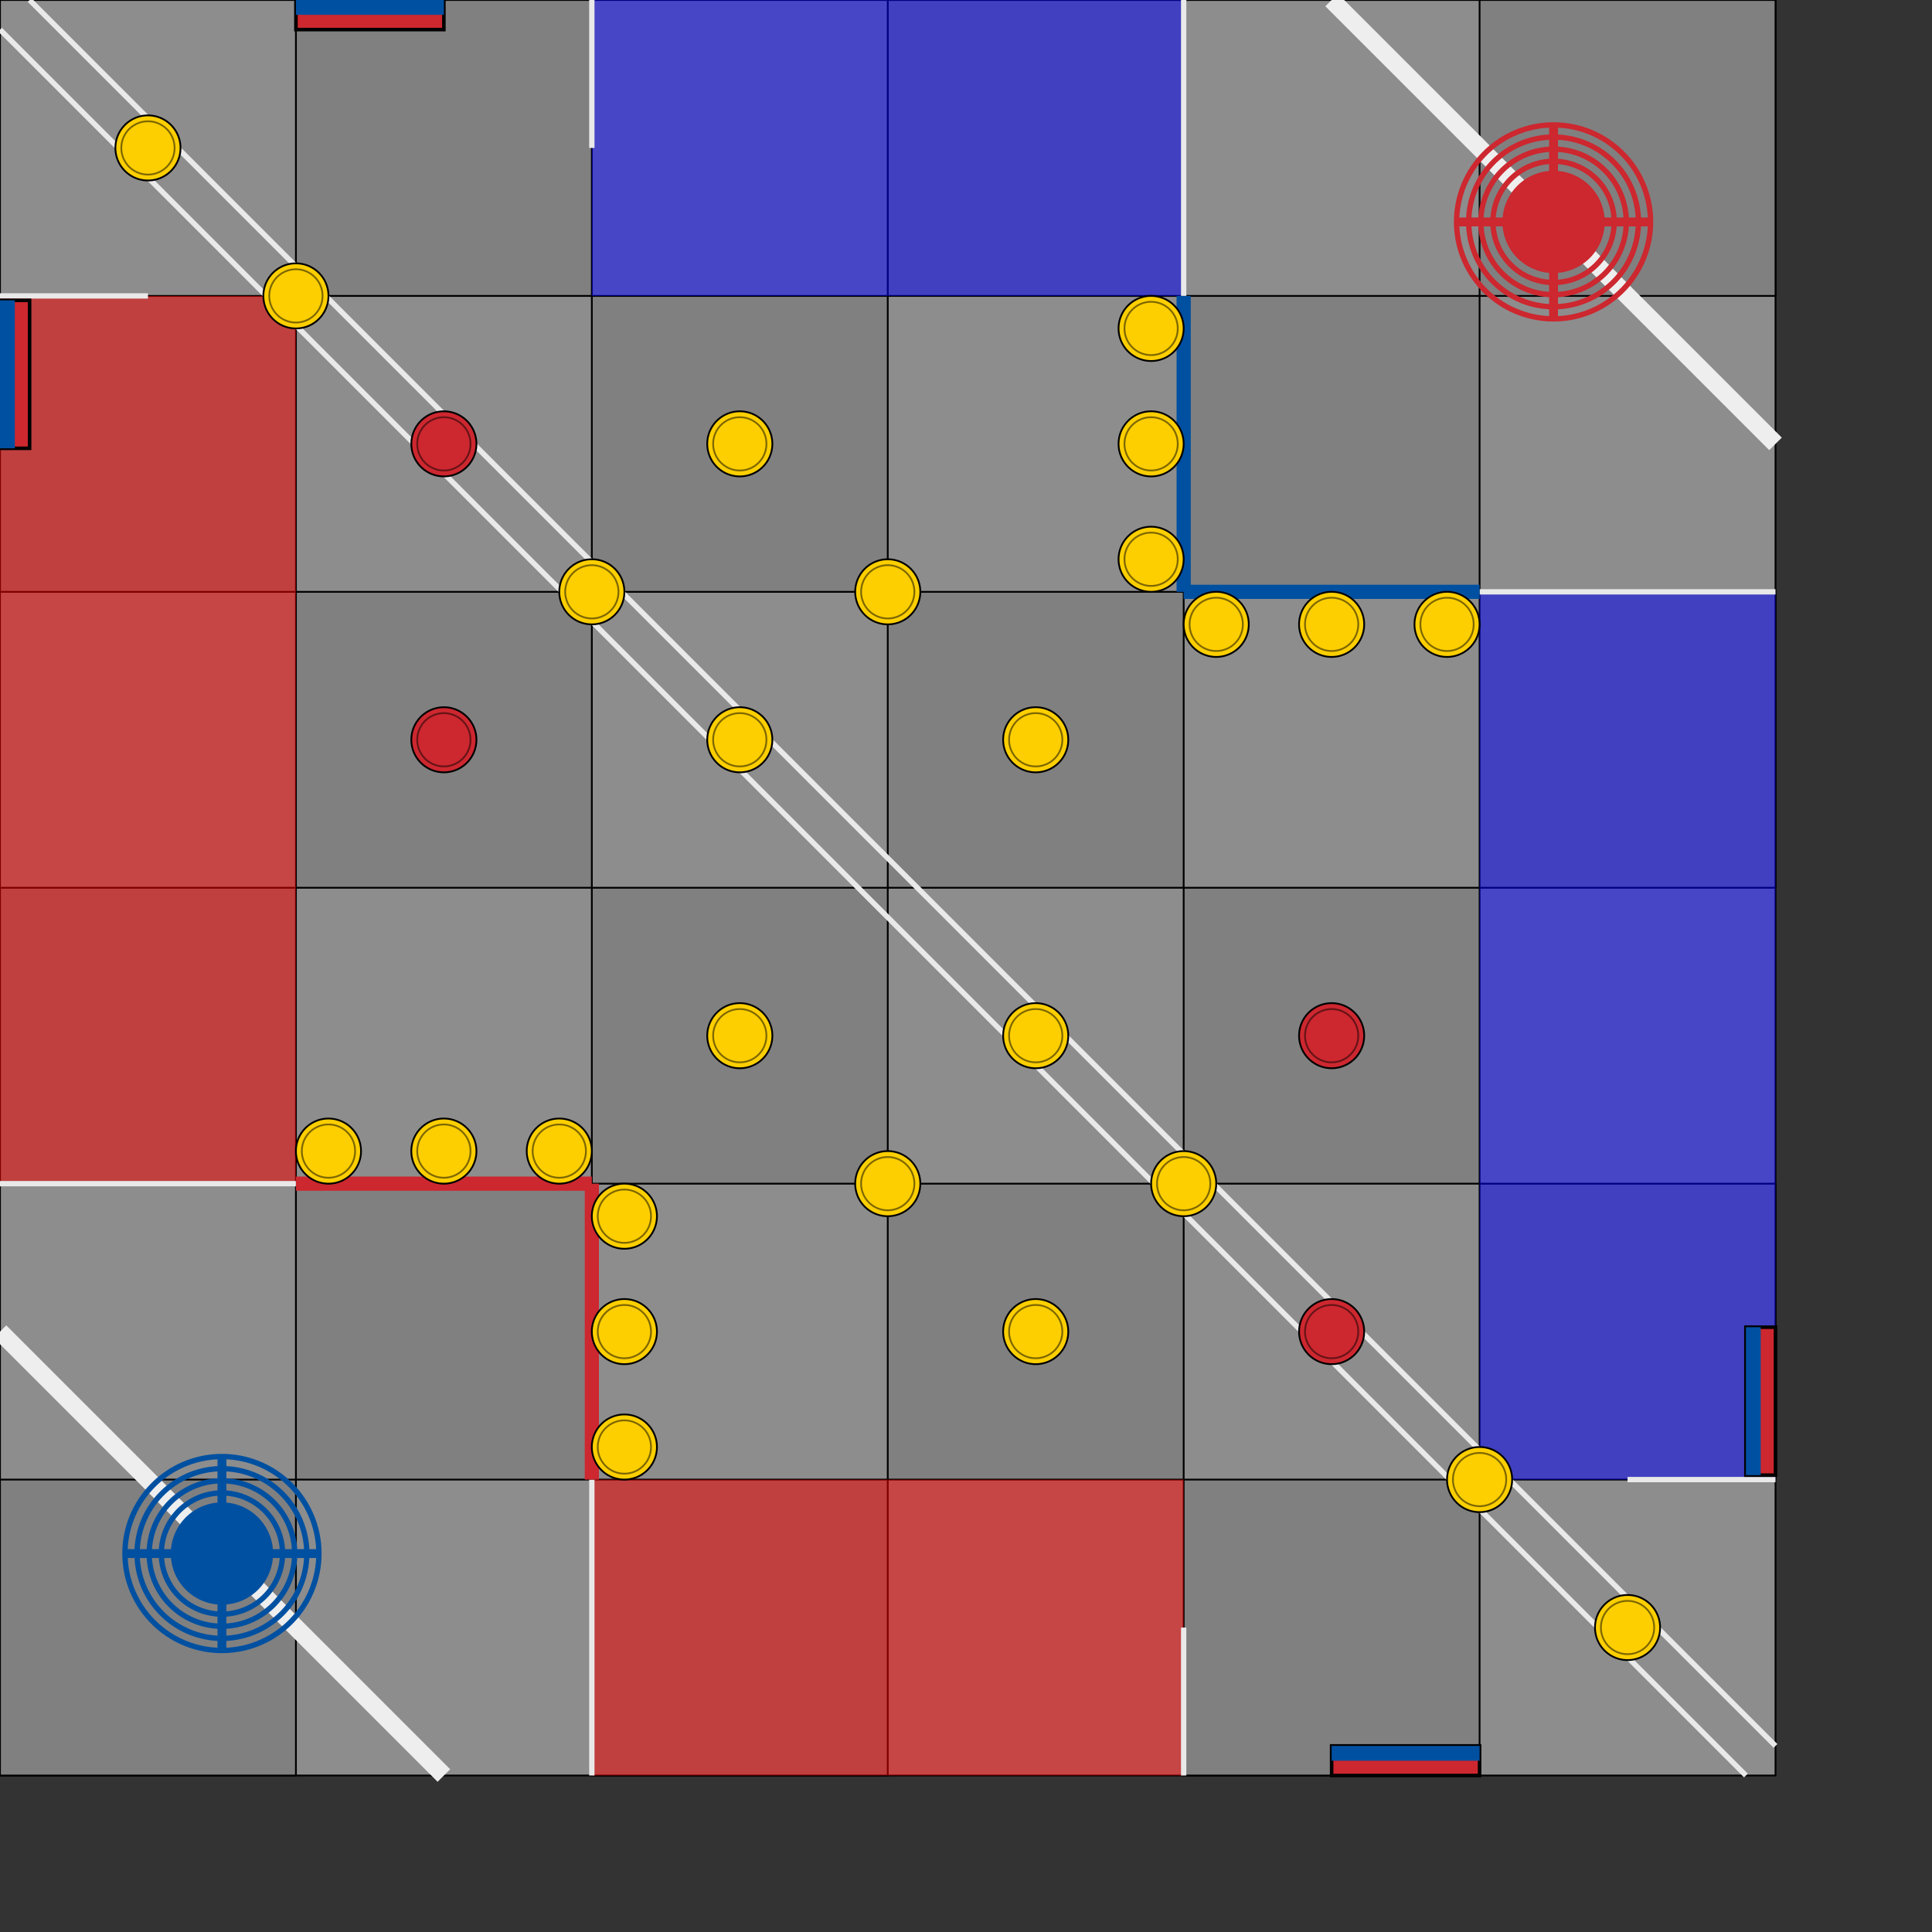 <svg version="1.1" xmlns="http://www.w3.org/2000/svg" xmlns:xlink="http://www.w3.org/1999/xlink" width="1000" height="1000"><rect width="100%" height="100%" fill="#333333" stroke="none"/><defs/><g transform="scale(1,1) scale(1,1)"><rect fill="#FFFFFF" stroke="none" x="0" y="0" width="919" height="919"/><g transform="matrix(0.919,0,0,0.919,0,0)"><path fill="#8D8D8D" stroke="black" paint-order="fill stroke markers" d=" M 0 0 L 1000 0 L 1000 1000 L 0 1000 L 0 0 Z Z" stroke-miterlimit="10"/></g><g transform="matrix(0.919,0,0,0.919,153.167,0)"><path fill="#808080" stroke="black" paint-order="fill stroke markers" d=" M 0 0 L 166.667 0 L 166.667 166.667 L 0 166.667 L 0 0 Z Z" stroke-miterlimit="10"/></g><g transform="matrix(0.919,0,0,0.919,459.5,0)"><path fill="#808080" stroke="black" paint-order="fill stroke markers" d=" M 0 0 L 166.667 0 L 166.667 166.667 L 0 166.667 L 0 0 Z Z" stroke-miterlimit="10"/></g><g transform="matrix(0.919,0,0,0.919,765.833,0)"><path fill="#808080" stroke="black" paint-order="fill stroke markers" d=" M 0 0 L 166.667 0 L 166.667 166.667 L 0 166.667 L 0 0 Z Z" stroke-miterlimit="10"/></g><g transform="matrix(0.919,0,0,0.919,0,153.167)"><path fill="#808080" stroke="black" paint-order="fill stroke markers" d=" M 0 0 L 166.667 0 L 166.667 166.667 L 0 166.667 L 0 0 Z Z" stroke-miterlimit="10"/></g><g transform="matrix(0.919,0,0,0.919,306.333,153.167)"><path fill="#808080" stroke="black" paint-order="fill stroke markers" d=" M 0 0 L 166.667 0 L 166.667 166.667 L 0 166.667 L 0 0 Z Z" stroke-miterlimit="10"/></g><g transform="matrix(0.919,0,0,0.919,612.667,153.167)"><path fill="#808080" stroke="black" paint-order="fill stroke markers" d=" M 0 0 L 166.667 0 L 166.667 166.667 L 0 166.667 L 0 0 Z Z" stroke-miterlimit="10"/></g><g transform="matrix(0.919,0,0,0.919,153.167,306.333)"><path fill="#808080" stroke="black" paint-order="fill stroke markers" d=" M 0 0 L 166.667 0 L 166.667 166.667 L 0 166.667 L 0 0 Z Z" stroke-miterlimit="10"/></g><g transform="matrix(0.919,0,0,0.919,459.5,306.333)"><path fill="#808080" stroke="black" paint-order="fill stroke markers" d=" M 0 0 L 166.667 0 L 166.667 166.667 L 0 166.667 L 0 0 Z Z" stroke-miterlimit="10"/></g><g transform="matrix(0.919,0,0,0.919,765.833,306.333)"><path fill="#808080" stroke="black" paint-order="fill stroke markers" d=" M 0 0 L 166.667 0 L 166.667 166.667 L 0 166.667 L 0 0 Z Z" stroke-miterlimit="10"/></g><g transform="matrix(0.919,0,0,0.919,0,459.5)"><path fill="#808080" stroke="black" paint-order="fill stroke markers" d=" M 0 0 L 166.667 0 L 166.667 166.667 L 0 166.667 L 0 0 Z Z" stroke-miterlimit="10"/></g><g transform="matrix(0.919,0,0,0.919,306.333,459.5)"><path fill="#808080" stroke="black" paint-order="fill stroke markers" d=" M 0 0 L 166.667 0 L 166.667 166.667 L 0 166.667 L 0 0 Z Z" stroke-miterlimit="10"/></g><g transform="matrix(0.919,0,0,0.919,612.667,459.5)"><path fill="#808080" stroke="black" paint-order="fill stroke markers" d=" M 0 0 L 166.667 0 L 166.667 166.667 L 0 166.667 L 0 0 Z Z" stroke-miterlimit="10"/></g><g transform="matrix(0.919,0,0,0.919,153.167,612.667)"><path fill="#808080" stroke="black" paint-order="fill stroke markers" d=" M 0 0 L 166.667 0 L 166.667 166.667 L 0 166.667 L 0 0 Z Z" stroke-miterlimit="10"/></g><g transform="matrix(0.919,0,0,0.919,459.5,612.667)"><path fill="#808080" stroke="black" paint-order="fill stroke markers" d=" M 0 0 L 166.667 0 L 166.667 166.667 L 0 166.667 L 0 0 Z Z" stroke-miterlimit="10"/></g><g transform="matrix(0.919,0,0,0.919,765.833,612.667)"><path fill="#808080" stroke="black" paint-order="fill stroke markers" d=" M 0 0 L 166.667 0 L 166.667 166.667 L 0 166.667 L 0 0 Z Z" stroke-miterlimit="10"/></g><g transform="matrix(0.919,0,0,0.919,0,765.833)"><path fill="#808080" stroke="black" paint-order="fill stroke markers" d=" M 0 0 L 166.667 0 L 166.667 166.667 L 0 166.667 L 0 0 Z Z" stroke-miterlimit="10"/></g><g transform="matrix(0.919,0,0,0.919,306.333,765.833)"><path fill="#808080" stroke="black" paint-order="fill stroke markers" d=" M 0 0 L 166.667 0 L 166.667 166.667 L 0 166.667 L 0 0 Z Z" stroke-miterlimit="10"/></g><g transform="matrix(0.919,0,0,0.919,612.667,765.833)"><path fill="#808080" stroke="black" paint-order="fill stroke markers" d=" M 0 0 L 166.667 0 L 166.667 166.667 L 0 166.667 L 0 0 Z Z" stroke-miterlimit="10"/></g><g transform="matrix(0.919,0,0,0.919,0,153.167)"><path fill="red" stroke="none" paint-order="stroke fill markers" d=" M 0 0 L 166.667 0 L 166.667 500 L 0 500 L 0 0 Z Z" opacity="0.5"/></g><g transform="matrix(0.919,0,0,0.919,0,0)"><path fill="none" stroke="#E9E9E9" paint-order="fill stroke markers" d=" M 0 666.667 L 166.667 666.667" stroke-miterlimit="10" stroke-width="3"/></g><g transform="matrix(0.919,0,0,0.919,0,0)"><path fill="none" stroke="#E9E9E9" paint-order="fill stroke markers" d=" M 0 166.667 L 83.333 166.667" stroke-miterlimit="10" stroke-width="3"/></g><g transform="matrix(0.919,0,0,0.919,306.333,765.833)"><path fill="red" stroke="none" paint-order="stroke fill markers" d=" M 0 0 L 333.333 0 L 333.333 166.667 L 0 166.667 L 0 0 Z Z" opacity="0.5"/></g><g transform="matrix(0.919,0,0,0.919,0,0)"><path fill="none" stroke="#E9E9E9" paint-order="fill stroke markers" d=" M 333.333 833.333 L 333.333 1000" stroke-miterlimit="10" stroke-width="3"/></g><g transform="matrix(0.919,0,0,0.919,0,0)"><path fill="none" stroke="#E9E9E9" paint-order="fill stroke markers" d=" M 666.667 916.667 L 666.667 1000" stroke-miterlimit="10" stroke-width="3"/></g><g transform="matrix(0.919,0,0,0.919,306.333,0)"><path fill="blue" stroke="none" paint-order="stroke fill markers" d=" M 0 0 L 333.333 0 L 333.333 166.667 L 0 166.667 L 0 0 Z Z" opacity="0.5"/></g><g transform="matrix(0.919,0,0,0.919,0,0)"><path fill="none" stroke="#E9E9E9" paint-order="fill stroke markers" d=" M 333.333 0 L 333.333 83.333" stroke-miterlimit="10" stroke-width="3"/></g><g transform="matrix(0.919,0,0,0.919,0,0)"><path fill="none" stroke="#E9E9E9" paint-order="fill stroke markers" d=" M 666.667 0 L 666.667 166.667" stroke-miterlimit="10" stroke-width="3"/></g><g transform="matrix(0.919,0,0,0.919,765.833,306.333)"><path fill="blue" stroke="none" paint-order="stroke fill markers" d=" M 0 0 L 166.667 0 L 166.667 500 L 0 500 L 0 0 Z Z" opacity="0.5"/></g><g transform="matrix(0.919,0,0,0.919,0,0)"><path fill="none" stroke="#E9E9E9" paint-order="fill stroke markers" d=" M 833.333 333.333 L 1000 333.333" stroke-miterlimit="10" stroke-width="3"/></g><g transform="matrix(0.919,0,0,0.919,0,0)"><path fill="none" stroke="#E9E9E9" paint-order="fill stroke markers" d=" M 916.667 833.333 L 1000 833.333" stroke-miterlimit="10" stroke-width="3"/></g><g transform="matrix(0.919,0,0,0.919,0,0)"><path fill="none" stroke="#E9E9E9" paint-order="fill stroke markers" d=" M 0 16.667 L 983.333 1000" stroke-miterlimit="10" stroke-width="3"/></g><g transform="matrix(0.919,0,0,0.919,0,0)"><path fill="none" stroke="#E9E9E9" paint-order="fill stroke markers" d=" M 16.667 0 L 1000 983.333" stroke-miterlimit="10" stroke-width="3"/></g><g transform="matrix(0.919,0,0,0.919,0,0)"><path fill="none" stroke="#CD272F" paint-order="fill stroke markers" d=" M 166.667 666.667 L 333.333 666.667" stroke-miterlimit="10" stroke-width="8"/></g><g transform="matrix(0.919,0,0,0.919,0,0)"><path fill="none" stroke="#CD272F" paint-order="fill stroke markers" d=" M 333.333 666.667 L 333.333 833.333" stroke-miterlimit="10" stroke-width="8"/></g><g transform="matrix(0.919,0,0,0.919,0,0)"><path fill="none" stroke="#0050A1" paint-order="fill stroke markers" d=" M 666.667 166.667 L 666.667 333.333" stroke-miterlimit="10" stroke-width="8"/></g><g transform="matrix(0.919,0,0,0.919,0,0)"><path fill="none" stroke="#0050A1" paint-order="fill stroke markers" d=" M 666.667 333.333 L 833.333 333.333" stroke-miterlimit="10" stroke-width="8"/></g><g transform="matrix(0.919,0,0,0.919,0,0)"><path fill="none" stroke="#EEEEEE" paint-order="fill stroke markers" d=" M 0 750 L 250 1000" stroke-miterlimit="10" stroke-width="10"/></g><g transform="matrix(0.919,0,0,0.919,114.875,804.125)"><path fill="#0050A1" stroke="#0050A1" paint-order="fill stroke markers" d=" M 27.308 0 A 27.308 27.308 0 1 1 27.308 -0.027 Z" stroke-miterlimit="10" stroke-width="3"/></g><g transform="matrix(0.919,0,0,0.919,114.875,804.125)"><path fill="none" stroke="#0050A1" paint-order="fill stroke markers" d=" M 34.135 0 A 34.135 34.135 0 1 1 34.135 -0.034 Z" stroke-miterlimit="10" stroke-width="3"/></g><g transform="matrix(0.919,0,0,0.919,114.875,804.125)"><path fill="none" stroke="#0050A1" paint-order="fill stroke markers" d=" M 40.962 0 A 40.962 40.962 0 1 1 40.962 -0.041 Z" stroke-miterlimit="10" stroke-width="3"/></g><g transform="matrix(0.919,0,0,0.919,114.875,804.125)"><path fill="none" stroke="#0050A1" paint-order="fill stroke markers" d=" M 47.79 0 A 47.79 47.79 0 1 1 47.79 -0.048 Z" stroke-miterlimit="10" stroke-width="3"/></g><g transform="matrix(0.919,0,0,0.919,114.875,804.125)"><path fill="none" stroke="#0050A1" paint-order="fill stroke markers" d=" M 54.617 0 A 54.617 54.617 0 1 1 54.617 -0.055 Z" stroke-miterlimit="10" stroke-width="3"/></g><g transform="matrix(0.919,0,0,0.919,0,0)"><path fill="none" stroke="#0050A1" paint-order="fill stroke markers" d=" M 125 929.617 L 125 820.383" stroke-miterlimit="10" stroke-width="5"/></g><g transform="matrix(0.919,0,0,0.919,0,0)"><path fill="none" stroke="#0050A1" paint-order="fill stroke markers" d=" M 179.617 875 L 70.383 875" stroke-miterlimit="10" stroke-width="5"/></g><g transform="matrix(0.919,0,0,0.919,0,0)"><path fill="none" stroke="#EEEEEE" paint-order="fill stroke markers" d=" M 750 0 L 1000 250" stroke-miterlimit="10" stroke-width="10"/></g><g transform="matrix(0.919,0,0,0.919,804.125,114.875)"><path fill="#CD272F" stroke="#CD272F" paint-order="fill stroke markers" d=" M 27.308 0 A 27.308 27.308 0 1 1 27.308 -0.027 Z" stroke-miterlimit="10" stroke-width="3"/></g><g transform="matrix(0.919,0,0,0.919,804.125,114.875)"><path fill="none" stroke="#CD272F" paint-order="fill stroke markers" d=" M 34.135 0 A 34.135 34.135 0 1 1 34.135 -0.034 Z" stroke-miterlimit="10" stroke-width="3"/></g><g transform="matrix(0.919,0,0,0.919,804.125,114.875)"><path fill="none" stroke="#CD272F" paint-order="fill stroke markers" d=" M 40.962 0 A 40.962 40.962 0 1 1 40.962 -0.041 Z" stroke-miterlimit="10" stroke-width="3"/></g><g transform="matrix(0.919,0,0,0.919,804.125,114.875)"><path fill="none" stroke="#CD272F" paint-order="fill stroke markers" d=" M 47.79 0 A 47.79 47.79 0 1 1 47.79 -0.048 Z" stroke-miterlimit="10" stroke-width="3"/></g><g transform="matrix(0.919,0,0,0.919,804.125,114.875)"><path fill="none" stroke="#CD272F" paint-order="fill stroke markers" d=" M 54.617 0 A 54.617 54.617 0 1 1 54.617 -0.055 Z" stroke-miterlimit="10" stroke-width="3"/></g><g transform="matrix(0.919,0,0,0.919,0,0)"><path fill="none" stroke="#CD272F" paint-order="fill stroke markers" d=" M 875 179.617 L 875 70.383" stroke-miterlimit="10" stroke-width="5"/></g><g transform="matrix(0.919,0,0,0.919,0,0)"><path fill="none" stroke="#CD272F" paint-order="fill stroke markers" d=" M 929.617 125 L 820.383 125" stroke-miterlimit="10" stroke-width="5"/></g><g transform="matrix(0.919,0,0,0.919,0,155.464)"><path fill="#CD272F" stroke="black" paint-order="fill stroke markers" d=" M 0 0 L 16.667 0 L 16.667 83.333 L 0 83.333 L 0 0 Z Z" stroke-miterlimit="10" stroke-width="2"/></g><g transform="matrix(0.919,0,0,0.919,0,155.464)"><path fill="#0050A1" stroke="none" paint-order="stroke fill markers" d=" M 0 0 L 8.333 0 L 8.333 83.333 L 0 83.333 L 0 0 Z Z"/></g><g transform="matrix(0.919,0,0,0.919,153.167,0)"><path fill="#CD272F" stroke="black" paint-order="fill stroke markers" d=" M 0 0 L 83.333 0 L 83.333 16.667 L 0 16.667 L 0 0 Z Z" stroke-miterlimit="10" stroke-width="2"/></g><g transform="matrix(0.919,0,0,0.919,153.167,0)"><path fill="#0050A1" stroke="none" paint-order="stroke fill markers" d=" M 0 0 L 83.333 0 L 83.333 8.333 L 0 8.333 L 0 0 Z Z"/></g><g transform="matrix(0.919,0,0,0.919,903.683,686.952)"><path fill="#CD272F" stroke="black" paint-order="fill stroke markers" d=" M 0 0 L 16.667 0 L 16.667 83.333 L 0 83.333 L 0 0 Z Z" stroke-miterlimit="10" stroke-width="2"/></g><g transform="matrix(0.919,0,0,0.919,903.683,686.952)"><path fill="#0050A1" stroke="none" paint-order="stroke fill markers" d=" M 0 0 L 8.333 0 L 8.333 83.333 L 0 83.333 L 0 0 Z Z"/></g><g transform="matrix(0.919,0,0,0.919,689.25,903.683)"><path fill="#CD272F" stroke="black" paint-order="fill stroke markers" d=" M 0 0 L 83.333 0 L 83.333 16.667 L 0 16.667 L 0 0 Z Z" stroke-miterlimit="10" stroke-width="2"/></g><g transform="matrix(0.919,0,0,0.919,689.25,903.683)"><path fill="#0050A1" stroke="none" paint-order="stroke fill markers" d=" M 0 0 L 83.333 0 L 83.333 8.333 L 0 8.333 L 0 0 Z Z"/></g><g transform="matrix(0.919,0,0,0.919,76.583,76.583)"><path fill="#FDCF00" stroke="black" paint-order="fill stroke markers" d=" M 18.333 0 A 18.333 18.333 0 1 1 18.333 -0.018 Z" stroke-miterlimit="10"/></g><g transform="matrix(0.919,0,0,0.919,76.583,76.583)"><path fill="none" stroke="black" paint-order="fill stroke markers" d=" M 15 0 A 15 15 0 1 1 15 -0.015 Z" stroke-miterlimit="10" opacity="0.5"/></g><g transform="matrix(0.919,0,0,0.919,153.167,153.167)"><path fill="#FDCF00" stroke="black" paint-order="fill stroke markers" d=" M 18.333 0 A 18.333 18.333 0 1 1 18.333 -0.018 Z" stroke-miterlimit="10"/></g><g transform="matrix(0.919,0,0,0.919,153.167,153.167)"><path fill="none" stroke="black" paint-order="fill stroke markers" d=" M 15 0 A 15 15 0 1 1 15 -0.015 Z" stroke-miterlimit="10" opacity="0.5"/></g><g transform="matrix(0.919,0,0,0.919,229.75,229.75)"><path fill="#CD272F" stroke="black" paint-order="fill stroke markers" d=" M 18.333 0 A 18.333 18.333 0 1 1 18.333 -0.018 Z" stroke-miterlimit="10"/></g><g transform="matrix(0.919,0,0,0.919,229.75,229.75)"><path fill="none" stroke="black" paint-order="fill stroke markers" d=" M 15 0 A 15 15 0 1 1 15 -0.015 Z" stroke-miterlimit="10" opacity="0.5"/></g><g transform="matrix(0.919,0,0,0.919,306.333,306.333)"><path fill="#FDCF00" stroke="black" paint-order="fill stroke markers" d=" M 18.333 0 A 18.333 18.333 0 1 1 18.333 -0.018 Z" stroke-miterlimit="10"/></g><g transform="matrix(0.919,0,0,0.919,306.333,306.333)"><path fill="none" stroke="black" paint-order="fill stroke markers" d=" M 15 0 A 15 15 0 1 1 15 -0.015 Z" stroke-miterlimit="10" opacity="0.5"/></g><g transform="matrix(0.919,0,0,0.919,382.917,382.917)"><path fill="#FDCF00" stroke="black" paint-order="fill stroke markers" d=" M 18.333 0 A 18.333 18.333 0 1 1 18.333 -0.018 Z" stroke-miterlimit="10"/></g><g transform="matrix(0.919,0,0,0.919,382.917,382.917)"><path fill="none" stroke="black" paint-order="fill stroke markers" d=" M 15 0 A 15 15 0 1 1 15 -0.015 Z" stroke-miterlimit="10" opacity="0.5"/></g><g transform="matrix(0.919,0,0,0.919,842.417,842.417)"><path fill="#FDCF00" stroke="black" paint-order="fill stroke markers" d=" M 18.333 0 A 18.333 18.333 0 1 1 18.333 -0.018 Z" stroke-miterlimit="10"/></g><g transform="matrix(0.919,0,0,0.919,842.417,842.417)"><path fill="none" stroke="black" paint-order="fill stroke markers" d=" M 15 0 A 15 15 0 1 1 15 -0.015 Z" stroke-miterlimit="10" opacity="0.5"/></g><g transform="matrix(0.919,0,0,0.919,765.833,765.833)"><path fill="#FDCF00" stroke="black" paint-order="fill stroke markers" d=" M 18.333 0 A 18.333 18.333 0 1 1 18.333 -0.018 Z" stroke-miterlimit="10"/></g><g transform="matrix(0.919,0,0,0.919,765.833,765.833)"><path fill="none" stroke="black" paint-order="fill stroke markers" d=" M 15 0 A 15 15 0 1 1 15 -0.015 Z" stroke-miterlimit="10" opacity="0.5"/></g><g transform="matrix(0.919,0,0,0.919,689.25,689.25)"><path fill="#CD272F" stroke="black" paint-order="fill stroke markers" d=" M 18.333 0 A 18.333 18.333 0 1 1 18.333 -0.018 Z" stroke-miterlimit="10"/></g><g transform="matrix(0.919,0,0,0.919,689.25,689.25)"><path fill="none" stroke="black" paint-order="fill stroke markers" d=" M 15 0 A 15 15 0 1 1 15 -0.015 Z" stroke-miterlimit="10" opacity="0.5"/></g><g transform="matrix(0.919,0,0,0.919,612.667,612.667)"><path fill="#FDCF00" stroke="black" paint-order="fill stroke markers" d=" M 18.333 0 A 18.333 18.333 0 1 1 18.333 -0.018 Z" stroke-miterlimit="10"/></g><g transform="matrix(0.919,0,0,0.919,612.667,612.667)"><path fill="none" stroke="black" paint-order="fill stroke markers" d=" M 15 0 A 15 15 0 1 1 15 -0.015 Z" stroke-miterlimit="10" opacity="0.5"/></g><g transform="matrix(0.919,0,0,0.919,536.083,536.083)"><path fill="#FDCF00" stroke="black" paint-order="fill stroke markers" d=" M 18.333 0 A 18.333 18.333 0 1 1 18.333 -0.018 Z" stroke-miterlimit="10"/></g><g transform="matrix(0.919,0,0,0.919,536.083,536.083)"><path fill="none" stroke="black" paint-order="fill stroke markers" d=" M 15 0 A 15 15 0 1 1 15 -0.015 Z" stroke-miterlimit="10" opacity="0.5"/></g><g transform="matrix(0.919,0,0,0.919,229.75,382.917)"><path fill="#CD272F" stroke="black" paint-order="fill stroke markers" d=" M 18.333 0 A 18.333 18.333 0 1 1 18.333 -0.018 Z" stroke-miterlimit="10"/></g><g transform="matrix(0.919,0,0,0.919,229.75,382.917)"><path fill="none" stroke="black" paint-order="fill stroke markers" d=" M 15 0 A 15 15 0 1 1 15 -0.015 Z" stroke-miterlimit="10" opacity="0.5"/></g><g transform="matrix(0.919,0,0,0.919,382.917,536.083)"><path fill="#FDCF00" stroke="black" paint-order="fill stroke markers" d=" M 18.333 0 A 18.333 18.333 0 1 1 18.333 -0.018 Z" stroke-miterlimit="10"/></g><g transform="matrix(0.919,0,0,0.919,382.917,536.083)"><path fill="none" stroke="black" paint-order="fill stroke markers" d=" M 15 0 A 15 15 0 1 1 15 -0.015 Z" stroke-miterlimit="10" opacity="0.5"/></g><g transform="matrix(0.919,0,0,0.919,459.5,612.667)"><path fill="#FDCF00" stroke="black" paint-order="fill stroke markers" d=" M 18.333 0 A 18.333 18.333 0 1 1 18.333 -0.018 Z" stroke-miterlimit="10"/></g><g transform="matrix(0.919,0,0,0.919,459.5,612.667)"><path fill="none" stroke="black" paint-order="fill stroke markers" d=" M 15 0 A 15 15 0 1 1 15 -0.015 Z" stroke-miterlimit="10" opacity="0.5"/></g><g transform="matrix(0.919,0,0,0.919,536.083,689.25)"><path fill="#FDCF00" stroke="black" paint-order="fill stroke markers" d=" M 18.333 0 A 18.333 18.333 0 1 1 18.333 -0.018 Z" stroke-miterlimit="10"/></g><g transform="matrix(0.919,0,0,0.919,536.083,689.25)"><path fill="none" stroke="black" paint-order="fill stroke markers" d=" M 15 0 A 15 15 0 1 1 15 -0.015 Z" stroke-miterlimit="10" opacity="0.5"/></g><g transform="matrix(0.919,0,0,0.919,689.25,536.083)"><path fill="#CD272F" stroke="black" paint-order="fill stroke markers" d=" M 18.333 0 A 18.333 18.333 0 1 1 18.333 -0.018 Z" stroke-miterlimit="10"/></g><g transform="matrix(0.919,0,0,0.919,689.25,536.083)"><path fill="none" stroke="black" paint-order="fill stroke markers" d=" M 15 0 A 15 15 0 1 1 15 -0.015 Z" stroke-miterlimit="10" opacity="0.5"/></g><g transform="matrix(0.919,0,0,0.919,536.083,382.917)"><path fill="#FDCF00" stroke="black" paint-order="fill stroke markers" d=" M 18.333 0 A 18.333 18.333 0 1 1 18.333 -0.018 Z" stroke-miterlimit="10"/></g><g transform="matrix(0.919,0,0,0.919,536.083,382.917)"><path fill="none" stroke="black" paint-order="fill stroke markers" d=" M 15 0 A 15 15 0 1 1 15 -0.015 Z" stroke-miterlimit="10" opacity="0.5"/></g><g transform="matrix(0.919,0,0,0.919,459.5,306.333)"><path fill="#FDCF00" stroke="black" paint-order="fill stroke markers" d=" M 18.333 0 A 18.333 18.333 0 1 1 18.333 -0.018 Z" stroke-miterlimit="10"/></g><g transform="matrix(0.919,0,0,0.919,459.5,306.333)"><path fill="none" stroke="black" paint-order="fill stroke markers" d=" M 15 0 A 15 15 0 1 1 15 -0.015 Z" stroke-miterlimit="10" opacity="0.5"/></g><g transform="matrix(0.919,0,0,0.919,382.917,229.75)"><path fill="#FDCF00" stroke="black" paint-order="fill stroke markers" d=" M 18.333 0 A 18.333 18.333 0 1 1 18.333 -0.018 Z" stroke-miterlimit="10"/></g><g transform="matrix(0.919,0,0,0.919,382.917,229.75)"><path fill="none" stroke="black" paint-order="fill stroke markers" d=" M 15 0 A 15 15 0 1 1 15 -0.015 Z" stroke-miterlimit="10" opacity="0.5"/></g><g transform="matrix(0.919,0,0,0.919,170.015,595.818)"><path fill="#FDCF00" stroke="black" paint-order="fill stroke markers" d=" M 18.333 0 A 18.333 18.333 0 1 1 18.333 -0.018 Z" stroke-miterlimit="10"/></g><g transform="matrix(0.919,0,0,0.919,170.015,595.818)"><path fill="none" stroke="black" paint-order="fill stroke markers" d=" M 15 0 A 15 15 0 1 1 15 -0.015 Z" stroke-miterlimit="10" opacity="0.5"/></g><g transform="matrix(0.919,0,0,0.919,229.75,595.818)"><path fill="#FDCF00" stroke="black" paint-order="fill stroke markers" d=" M 18.333 0 A 18.333 18.333 0 1 1 18.333 -0.018 Z" stroke-miterlimit="10"/></g><g transform="matrix(0.919,0,0,0.919,229.75,595.818)"><path fill="none" stroke="black" paint-order="fill stroke markers" d=" M 15 0 A 15 15 0 1 1 15 -0.015 Z" stroke-miterlimit="10" opacity="0.5"/></g><g transform="matrix(0.919,0,0,0.919,289.485,595.818)"><path fill="#FDCF00" stroke="black" paint-order="fill stroke markers" d=" M 18.333 0 A 18.333 18.333 0 1 1 18.333 -0.018 Z" stroke-miterlimit="10"/></g><g transform="matrix(0.919,0,0,0.919,289.485,595.818)"><path fill="none" stroke="black" paint-order="fill stroke markers" d=" M 15 0 A 15 15 0 1 1 15 -0.015 Z" stroke-miterlimit="10" opacity="0.5"/></g><g transform="matrix(0.919,0,0,0.919,323.182,629.515)"><path fill="#FDCF00" stroke="black" paint-order="fill stroke markers" d=" M 18.333 0 A 18.333 18.333 0 1 1 18.333 -0.018 Z" stroke-miterlimit="10"/></g><g transform="matrix(0.919,0,0,0.919,323.182,629.515)"><path fill="none" stroke="black" paint-order="fill stroke markers" d=" M 15 0 A 15 15 0 1 1 15 -0.015 Z" stroke-miterlimit="10" opacity="0.5"/></g><g transform="matrix(0.919,0,0,0.919,323.182,689.25)"><path fill="#FDCF00" stroke="black" paint-order="fill stroke markers" d=" M 18.333 0 A 18.333 18.333 0 1 1 18.333 -0.018 Z" stroke-miterlimit="10"/></g><g transform="matrix(0.919,0,0,0.919,323.182,689.25)"><path fill="none" stroke="black" paint-order="fill stroke markers" d=" M 15 0 A 15 15 0 1 1 15 -0.015 Z" stroke-miterlimit="10" opacity="0.5"/></g><g transform="matrix(0.919,0,0,0.919,323.182,748.985)"><path fill="#FDCF00" stroke="black" paint-order="fill stroke markers" d=" M 18.333 0 A 18.333 18.333 0 1 1 18.333 -0.018 Z" stroke-miterlimit="10"/></g><g transform="matrix(0.919,0,0,0.919,323.182,748.985)"><path fill="none" stroke="black" paint-order="fill stroke markers" d=" M 15 0 A 15 15 0 1 1 15 -0.015 Z" stroke-miterlimit="10" opacity="0.5"/></g><g transform="matrix(0.919,0,0,0.919,595.818,170.015)"><path fill="#FDCF00" stroke="black" paint-order="fill stroke markers" d=" M 18.333 0 A 18.333 18.333 0 1 1 18.333 -0.018 Z" stroke-miterlimit="10"/></g><g transform="matrix(0.919,0,0,0.919,595.818,170.015)"><path fill="none" stroke="black" paint-order="fill stroke markers" d=" M 15 0 A 15 15 0 1 1 15 -0.015 Z" stroke-miterlimit="10" opacity="0.5"/></g><g transform="matrix(0.919,0,0,0.919,595.818,229.75)"><path fill="#FDCF00" stroke="black" paint-order="fill stroke markers" d=" M 18.333 0 A 18.333 18.333 0 1 1 18.333 -0.018 Z" stroke-miterlimit="10"/></g><g transform="matrix(0.919,0,0,0.919,595.818,229.75)"><path fill="none" stroke="black" paint-order="fill stroke markers" d=" M 15 0 A 15 15 0 1 1 15 -0.015 Z" stroke-miterlimit="10" opacity="0.5"/></g><g transform="matrix(0.919,0,0,0.919,595.818,289.485)"><path fill="#FDCF00" stroke="black" paint-order="fill stroke markers" d=" M 18.333 0 A 18.333 18.333 0 1 1 18.333 -0.018 Z" stroke-miterlimit="10"/></g><g transform="matrix(0.919,0,0,0.919,595.818,289.485)"><path fill="none" stroke="black" paint-order="fill stroke markers" d=" M 15 0 A 15 15 0 1 1 15 -0.015 Z" stroke-miterlimit="10" opacity="0.5"/></g><g transform="matrix(0.919,0,0,0.919,629.515,323.182)"><path fill="#FDCF00" stroke="black" paint-order="fill stroke markers" d=" M 18.333 0 A 18.333 18.333 0 1 1 18.333 -0.018 Z" stroke-miterlimit="10"/></g><g transform="matrix(0.919,0,0,0.919,629.515,323.182)"><path fill="none" stroke="black" paint-order="fill stroke markers" d=" M 15 0 A 15 15 0 1 1 15 -0.015 Z" stroke-miterlimit="10" opacity="0.5"/></g><g transform="matrix(0.919,0,0,0.919,689.25,323.182)"><path fill="#FDCF00" stroke="black" paint-order="fill stroke markers" d=" M 18.333 0 A 18.333 18.333 0 1 1 18.333 -0.018 Z" stroke-miterlimit="10"/></g><g transform="matrix(0.919,0,0,0.919,689.25,323.182)"><path fill="none" stroke="black" paint-order="fill stroke markers" d=" M 15 0 A 15 15 0 1 1 15 -0.015 Z" stroke-miterlimit="10" opacity="0.5"/></g><g transform="matrix(0.919,0,0,0.919,748.985,323.182)"><path fill="#FDCF00" stroke="black" paint-order="fill stroke markers" d=" M 18.333 0 A 18.333 18.333 0 1 1 18.333 -0.018 Z" stroke-miterlimit="10"/></g><g transform="matrix(0.919,0,0,0.919,748.985,323.182)"><path fill="none" stroke="black" paint-order="fill stroke markers" d=" M 15 0 A 15 15 0 1 1 15 -0.015 Z" stroke-miterlimit="10" opacity="0.5"/></g></g></svg>